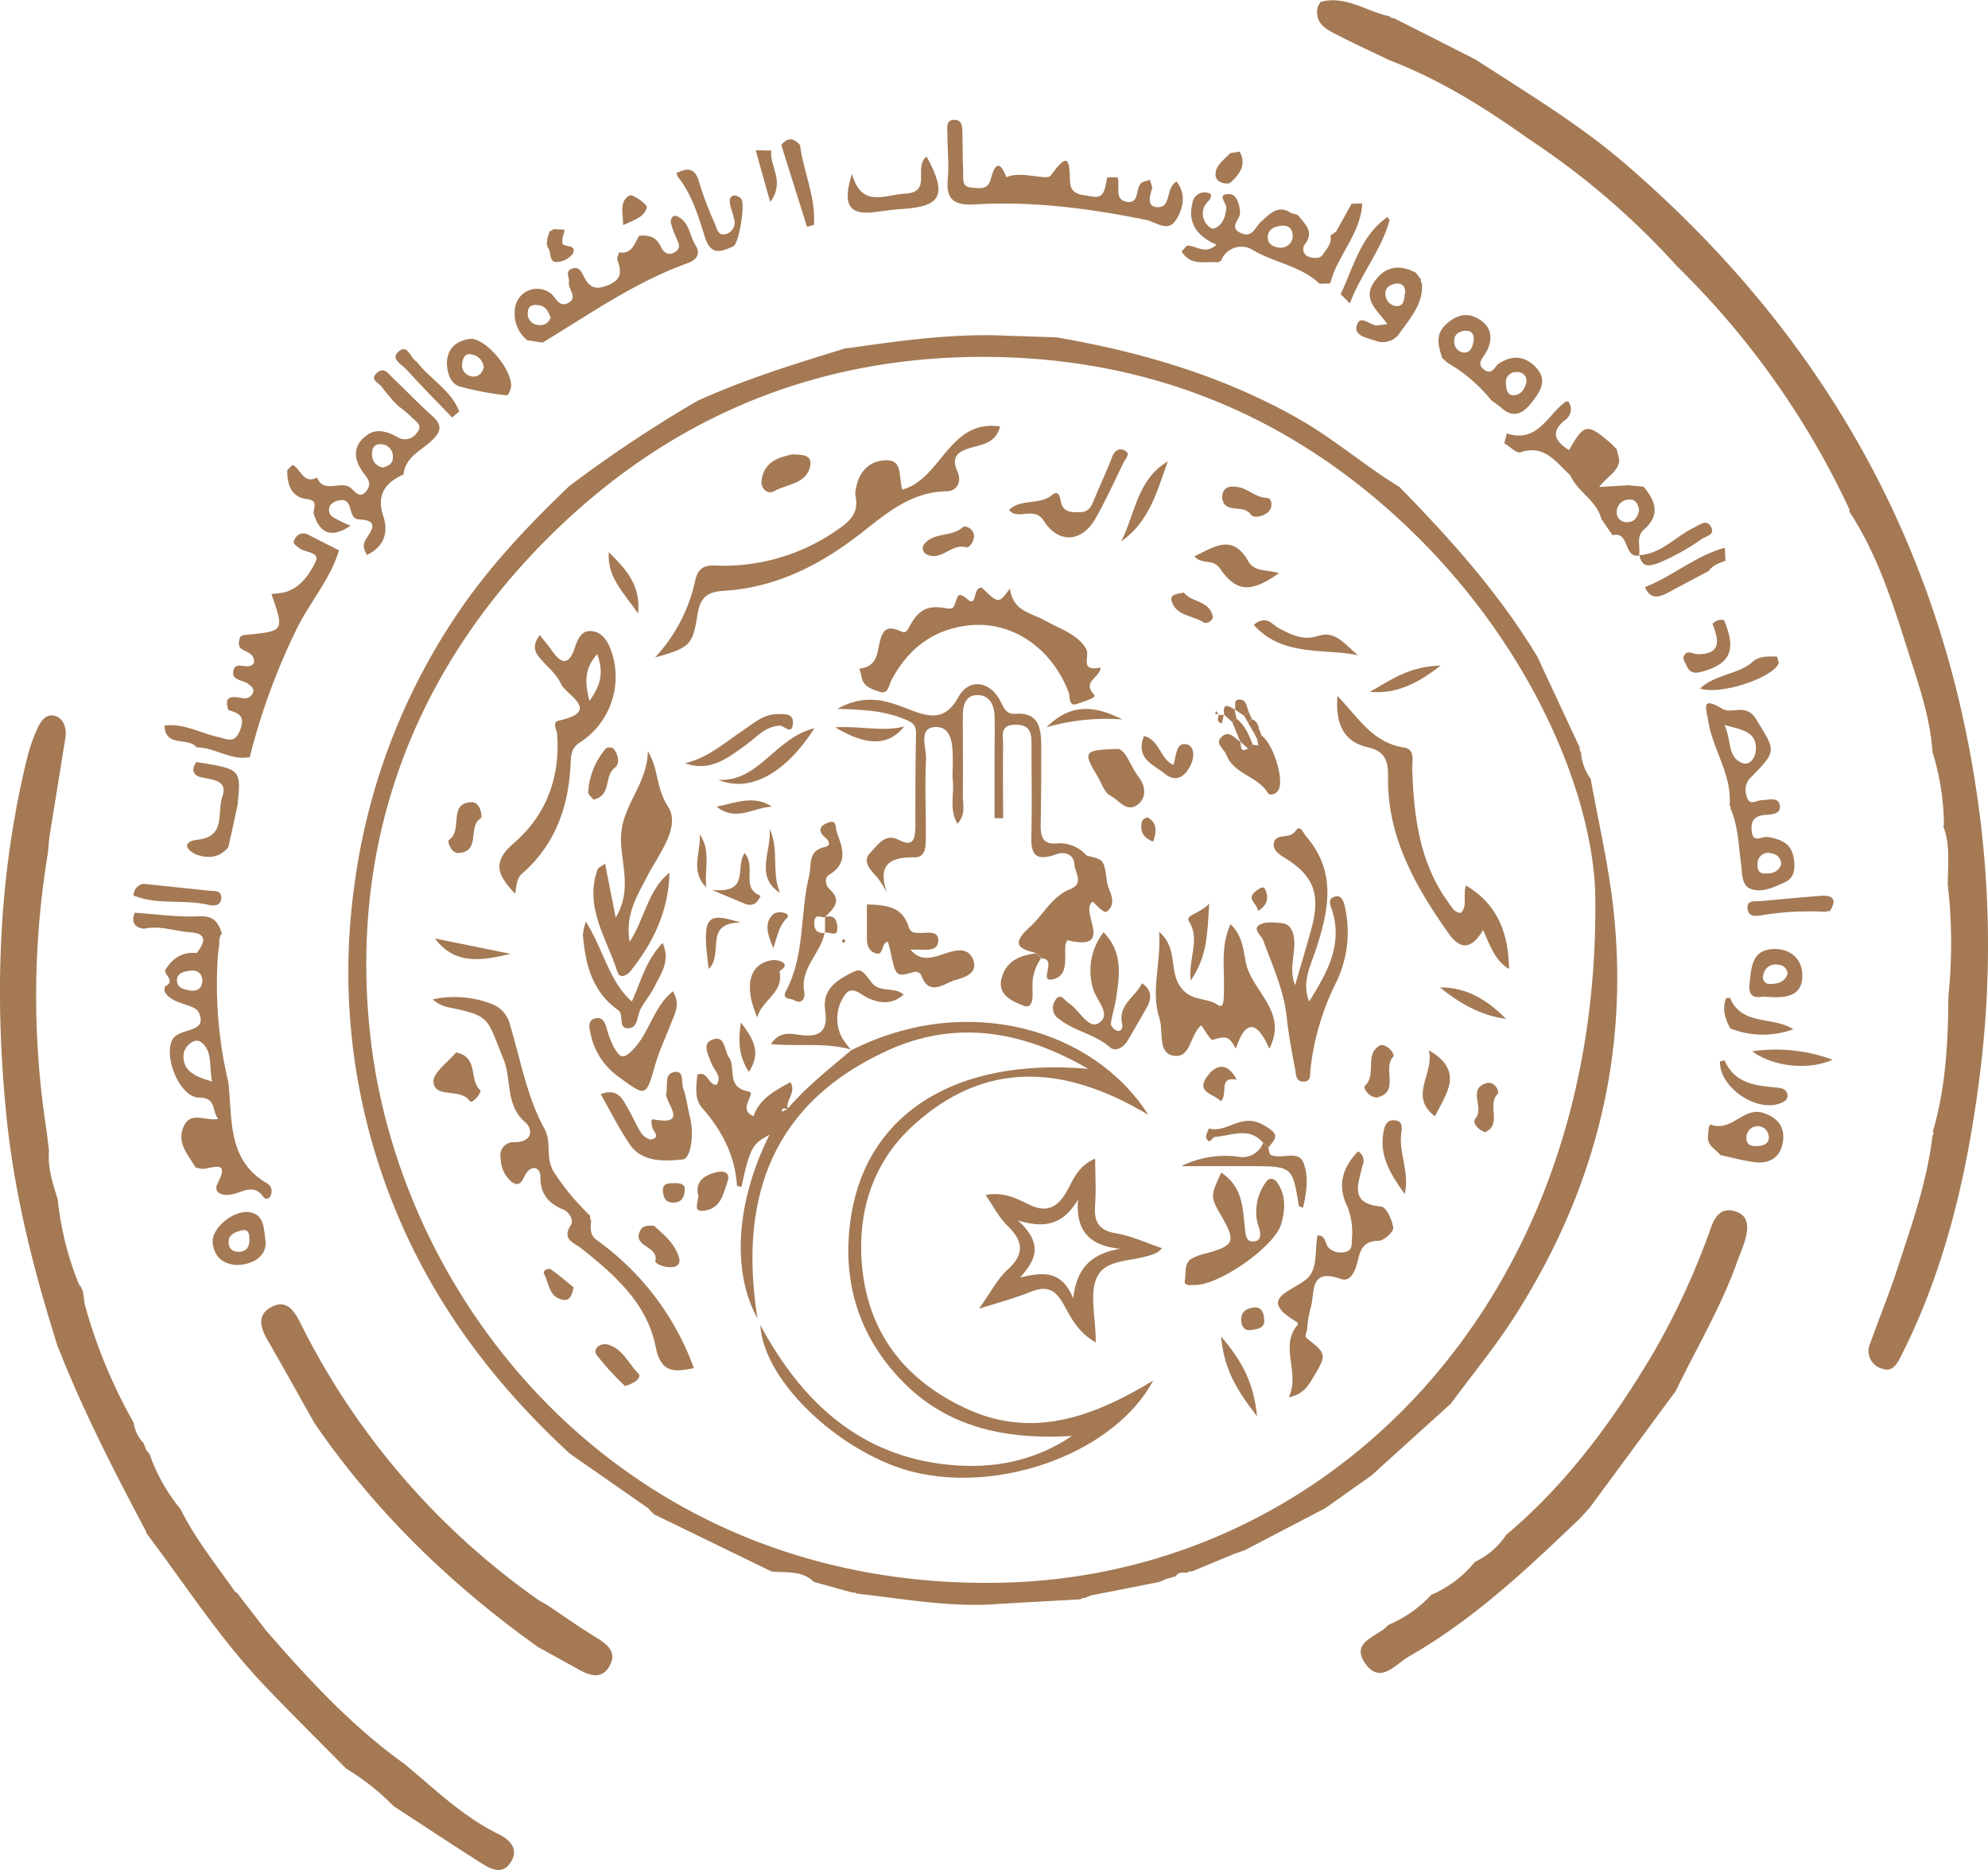 <svg xmlns="http://www.w3.org/2000/svg" viewBox="0 0 373.28 351.07"><defs><style>.cls-1{fill:#a47954;}</style></defs><g id="Layer_2" data-name="Layer 2"><g id="Layer_1-2" data-name="Layer 1"><path class="cls-1" d="M223.77,295a1.16,1.16,0,0,0-.93.26c-.78-.09-1.57-.19-2.07.64l-1.92.55-1.08.49-13,2.57-1.06.46-.46,0-.38.25c-5.44.31-10.89.59-16.33.93-8.65.54-17.13-1.07-25.66-2l-.41-.2-.45,0-6.14-1.7a6.33,6.33,0,0,0-1-.25c-2.28-2.27-5.26-1.73-8-2h0L122.8,284.26l-.12-.12-.84-.85-.1-.15L107,272.88c-14.34-13.21-25.8-28.42-33.11-46.67a117,117,0,0,1-7.36-59.91,118.64,118.64,0,0,1,19.13-50.75c6-9,13.42-16.83,21.22-24.29a244.12,244.12,0,0,1,24.05-16h0c9.05-4.13,18.53-7,28-9.94l.06.07c9.24-1.31,18.47-2.64,27.84-2.45l11.58.39c15.9,2.75,31.19,7.22,45.36,15.25,6.64,3.77,12.39,8.77,18.85,12.74h.05c9.12,9.28,17.8,18.93,24.79,30l1.19,1.93q4,8.58,8,17.15a.69.69,0,0,0,.2.75,9.52,9.52,0,0,0,1.83,5.05v0c1.43,8,3.28,15.86,4.2,23.87,3.17,27.62-3.34,53.1-18.12,76.48-3.76,6-8.29,11.43-12.47,17.12l-.07,0L257.48,277l-8.65,6.12L233.73,291l-2,.7Zm75.75-127.71c-.72-18.5-11.81-45.61-34.43-67.56C242.27,77.63,214.81,66.65,183,67c-31.34.38-58.15,12.07-80.13,34-25.84,25.82-37.36,58.1-33.3,93.79,5.78,50.77,48.54,103.6,118.09,102.32C249.46,296,301,244.08,299.52,167.33Z"/><path class="cls-1" d="M277.12,11.21c9.75,6.34,19.76,12.31,28.57,20C341.61,62.32,364,101,371.08,148.31a193.83,193.83,0,0,1,.7,53.19c-2.3,18.34-6.36,36.32-14.8,53-.87,1.74-1.69,3.06-3.53,2.44a3.44,3.44,0,0,1-2.28-4.8c1.68-4.69,3.57-9.31,5.12-14.05,2.67-8.19,5.58-16.34,6.58-25a.4.4,0,0,0,.05-.64c2.43-8.29,2.87-16.81,2.92-25.38a96.9,96.9,0,0,0-.11-21c0-3.7.52-7.44-.86-11L365,155a47,47,0,0,0-2.14-13.83v0c-.41-6.18-2.38-12-4.24-17.82-3-9.42-5.87-18.94-11.39-27.33l.07-.31A156.17,156.17,0,0,0,314.91,50a144.92,144.92,0,0,0-28-24c-8.15-5.83-16.62-11.09-26-14.69l-.14-.07c-3.12-1.5-6.27-2.93-9.35-4.52-2.19-1.12-4.68-2.16-4-5.44l.51-.91c4.78-1.31,8.64,1.81,13,2.69a.8.8,0,0,0,.79.34l15.22,7.71Z"/><path class="cls-1" d="M10.93,253.07c-4.52-14.23-8.22-28.64-9.72-43.56-2.27-22.61-1.56-45,3.88-67.19a32.77,32.77,0,0,1,1.75-5.17c.65-1.52,1.68-3.32,3.53-2.75,1.65.5,2.18,2.39,1.9,4.17-1,6.2-2,12.4-3,18.59-.09,1-.19,2-.28,3a164,164,0,0,0-.21,52.32l.42,3.61c-.25,3.15.68,6.07,1.64,9l0,.1a58.11,58.11,0,0,0,4,15.94c1.05,1.13.78,2.64,1.15,4A97.05,97.05,0,0,0,25,266.89l.09.19a7,7,0,0,0,1.88,3.83l.48,1.27.54.67.14.2a32.92,32.92,0,0,0,5.75,10.21c2.71,5.46,6.5,10.21,10,15.16v-.07a1,1,0,0,0,.61.64l5.47,7.09c7.92,9.09,16.06,17.95,25.93,25,5.7,4.7,11,9.94,17.76,13.24,1.85.89,3.9,2.65,2.28,5.21s-3.81,1.31-5.65.15c-5.11-3.23-10.15-6.58-15.22-9.88l-1.17-.77A45.63,45.63,0,0,0,65,332h0c-5.12-5.19-10.31-10.31-15.34-15.59-8.38-8.78-14.91-19-22.2-28.64l0-.22C21.48,276.26,15.67,265,11,253.13Z"/><path class="cls-1" d="M298.51,283c-.57.64-1.15,1.27-1.73,1.91-10,9.59-20.1,19.12-32.25,26.05-2.45,1.39-5.29,5.25-8.07,1.45-3.15-4.31,2.25-5.09,4.12-7.3l.29-.17a23.22,23.22,0,0,0,8-5.69l.16,0a21.1,21.1,0,0,0,7.81-5.94l.1-.12a14.43,14.43,0,0,0,5.83-5l.11-.13c11.42-9.61,20.07-21.47,27.62-34.2a139.83,139.83,0,0,0,10.78-23.46c.75-2.07,1.91-3.72,4.33-3.07,2.8.74,2.7,3,2.11,5.26-.38,1.43-1,2.8-1.51,4.2-3,8.44-7.6,16.15-11.49,24.18l-.05.12Z"/><path class="cls-1" d="M59,267.07c-2.92-5.19-5.81-10.4-8.78-15.55-1.3-2.25-2-4.64.59-6.09,2.93-1.66,4.39.53,5.63,3a139.28,139.28,0,0,0,44.58,51.86c.54.37,1.14.65,1.72,1,3.12,2.08,6.17,4.27,9.38,6.21,2,1.23,3.67,2.65,2.42,5.07-1.41,2.76-3.71,2.05-5.91.81-2.55-1.43-5.13-2.83-7.69-4.25l-.12-.1C84.54,297.39,70.36,283.66,59,267.07Z"/><path class="cls-1" d="M41.32,176.07a1,1,0,0,0-.11.92c-.09.72-.19,1.44-.28,2.16a79.29,79.29,0,0,0,1.94,24c.82,7-.27,14.63,7.3,19a1.72,1.72,0,0,1,.69,2.15c-.23.79-1,1-1.44.32-1.79-2.42-3.72-.89-5.73-.45-2.31.51-3.62-.51-2.85-2,2.44-4.63-1-2.81-2.88-2.74l-1.21-.25c-1.39-2.38-3.62-4.6-2.29-7.66s4.06-1,6.51-1.48c-1.23-1.51-.28-4-3.57-4-3.55,0-6.58-7.27-5.15-10.64,1.13-2.69,6.8-1.23,5.13-5.23-.77-1.87-5-1.41-6.46-4a2.22,2.22,0,0,1,.07-1c2-1,0-2,0-3,1.34-2.26,3.22-3.54,5.94-3.27,1.46-1.84,2.16-3.65-1.13-3.88-2.93-.21-5.79-1.34-8.78-.68-1.92-.25-2.33-1.36-1.73-3,4.05.26,8.11.86,12.14.67,2.79-.14,3.59,1.21,4.24,3.29l-.25.23A.64.64,0,0,0,41.32,176.07ZM39.82,203c-.59-2.92.15-5.9-2.21-7.46-1.12-.74-3,.87-3.14,2.39C34.24,200.91,36.46,202.09,39.82,203ZM38,184c-.13-1.48-1.09-1.94-2.38-1.77s-2.46.54-2.39,1.92,1.47,1.62,2.57,1.79C37.15,186.13,38,185.43,38,184Z"/><path class="cls-1" d="M63.65,103.31c-1.66,5.55-5.62,9.87-8.06,15a122.12,122.12,0,0,0-8.69,23.81c-3.57.7-6.55-1.82-10-1.83-1.54-2-5.91.09-6-4.09,3.58-.47,6.67,1.41,10,2.14,1.8.39,3.17,1.38,4.2-1.35s-.4-3.13-2.23-3.7c-.92-2.85.83-2.53,2.63-2.25a1.67,1.67,0,0,0,2-1c.28-.77-.31-1.18-.82-1.6-1-.86-3.42-.61-2.81-2.72.5-1.77,2.87.29,3.81-1.28.18-1.51-1-1.92-2-2.42s-.89-1.28-.7-2.09.95-.73,1.59-.79c6.79-.69,6.79-.7,4.4-7.65a16.43,16.43,0,0,0,2.44-.3c3-.8,4.66-3.37,5.82-5.68,1-2-2.17-1.72-3.23-2.76-.38-.38-1.24-.69-.65-1.55a1.79,1.79,0,0,1,2.5-.84C59.85,101.38,61.75,102.35,63.65,103.31Z"/><path class="cls-1" d="M216.36,35.22c-.41,1.42-1.16,3.51.86,3.67,2.85.21,1.51-3.6,3.71-4.82,1.87,2.43,1.22,5.09-.1,7.19-1.56,2.49-3.73.38-5.71,0-10.53-2.12-21.17-3.54-31.94-2.9-3.8.23-5.62-.64-5.22-4.79.27-2.79-.08-5.64-.07-8.47,0-1.06-.36-2.67,1.39-2.6,1.57.07,1.39,1.59,1.43,2.72.08,2.32,0,4.65.15,7,.06,1.22-.43,2.89,1.62,3,1.42.09,3,.54,3.56-1.62s1.49-4.15,2.91-.34c2.88-1.27,7.61.73,8.36-.32,3.42-4.77,3.49-2.69,3.61,1.17.08,2.67,2.56,2.44,4.06,2.77,2.68.59,2.46-2,2.94-3.59l1.93,0c.54,1.57-.75,4.13,1.68,4.59s1.65-2.36,2.67-3.43c.39-.41,1.14-.48,1.73-.7Z"/><path class="cls-1" d="M53.94,88.27c.33-.34.65-.69,1-1,1.55.75,2,3.69,4.59,2.38,1.33,3.24,4.68.25,6.53,2.12.69.68,1.65,1.94,2.82.27.86-1.23.33-2-.44-3-2-2.56-2.45-5.24.48-7.37,1.79-1.31,3.82-.66,5.66.36a2.65,2.65,0,0,0,3.57-.63c1.51-1.64-.21-2.33-1-3.21a16.7,16.7,0,0,0-2.28-1.89l-1-1c-.73-.88-1.5-1.74-2.18-2.66s-2.36-1.34-.87-2.68c1.28-1.14,2.11.2,2.87.92,2.53,2.37,4.88,4.92,7.48,7.2,2.11,1.85,1.52,3.13-.24,4.76-2,1.83-4.83,3-5.16,6.23C72.27,90.59,70.63,93,72,97c1,3.11,0,5.72-3.14,7.18-.36-.88-.88-1.62-.26-2.75.84-1.52,3-3.75-1.15-3.92-2.36-.1-.87-4.07-3.69-3.59a2.67,2.67,0,0,0-1.63.8A1.6,1.6,0,0,0,62.4,97a23.12,23.12,0,0,0,3.42,1.68c-3.47,2.37-5.77,1.55-6.89-2.18-.28-.93,1.12-2.53-1.33-2.82C54.68,93.31,53.89,90.94,53.94,88.27Zm18-.52c1-.28,1.86-.71,1.83-1.91a2.28,2.28,0,0,0-2.43-2.45c-1.28,0-1.55,1.11-1.48,2.07A2.38,2.38,0,0,0,71.9,87.75Z"/><path class="cls-1" d="M282.46,83.21l.47-1.84c5.83,1.89,7.65-3.57,11.11-6h.45a2.49,2.49,0,0,1-.65,3.51c-2.86,2.28-1.76,4,.77,5.62,2.79-4.94,3.41-5.06,7.55-1.54.5.42.94.92,1.41,1.38l.48,2c-.13,2.21-2.32,3.09-3.76,5.07l5.52-.32,2.8.27c2.21,2.62,3.21,5.29.11,8-1.68,1.44-.58,3.35-1,5l.06-.07c-3,.5-1.76-4.66-5-3.82-.71-1-1.42-2.07-2.12-3.11-.9-3.45-4.44-5-5.81-8.13-2.68-2.43-4.82-5.91-9.47-4.29C284.68,85.05,283.45,83.78,282.46,83.21Zm25.3,12.57c-.14-1.1-.63-2.06-1.76-2a2.33,2.33,0,0,0-2.43,2.51,1.8,1.8,0,0,0,2,1.72C306.93,98,307.53,97,307.76,95.78Z"/><path class="cls-1" d="M324.76,151.16c.48-5.7-3.13-10.37-4-15.75-.38-2.39-1.47-4.83,2.64-2.36,1.82,1.1,4.43-1.2,6.37,2,3.6,5.94,4,5.78-1,10.86a3.31,3.31,0,0,0-.79,3.6c.46,1.9,1.81.72,2.83.69,1.27,0,3.1-.71,3.38,1s-1.69,1.67-2.87,1.79c-1.91.19-2.58,1.09-2.42,2.95.21,2.5,1.95,1,3,1.18,2.27.36,4.28,1.08,4.82,3.57.4,1.83.42,4-1.49,4.88s-4.51,2.18-6.66,1.22c-1.63-.72-1.45-3.19-1.69-4.93-.47-3.39-.52-6.85-1.94-10.06A.61.61,0,0,0,324.76,151.16Zm-.95-15.08c1.35,3,.5,6.13,3.42,7.18,1.22.43,2.39-.86,2.46-2.47C329.86,137.32,327.22,137.05,323.81,136.08Zm10.63,26.19a2,2,0,0,0-1.76-2.06,2,2,0,0,0-2.66,2.08c-.08.93.23,1.65,1.27,1.68C332.64,164,333.91,163.8,334.44,162.27Z"/><path class="cls-1" d="M99,63.87a6.41,6.41,0,0,1-2.33-5.7,4.2,4.2,0,0,1,6.56-3.23c1.14.71,1.62,2.92,3.5,1.91s-.14-2.57.09-3.91c.15-.85-.79-2,.54-2.5s1.82.55,2.23,1.4c1.06,2.17,2.3,2.69,4.72,1.63,2.59-1.14,2.33-2.64,1.62-4.66-.14-.39.18-1,.3-1.43,2.44.4,2.88-1.64,3.78-3.12,1.79-.19,3.22.2,4.05,2,.51,1.13,1.44,1.9,2.77,1,1.14-.77.54-1.71.15-2.62a16.16,16.16,0,0,1-1-2.76c-.13-.61.26-1.6,1-1.33,2.48.92,2.44,3.68,3.64,5.54,1,1.61.12,2.74-1.6,3.35C119.14,53,110.69,59,101.88,64.31Zm4.4-4.26c-.44-1.06-.9-2.16-2.24-2.32-1.06-.13-2,0-2.06,1.4a2.09,2.09,0,0,0,2,2.31A2,2,0,0,0,103.38,59.61Z"/><path class="cls-1" d="M222.83,46.12c1.72-.13,3.35,1.82,5.6-.18-3.51-1.51-5.51-4-4.53-7.8a2.3,2.3,0,0,1,3.43-1.72c.26,1-.64,1.37-1,2a3.13,3.13,0,0,0,.25,3.69c.44.5,1,1.05,1.67.68,1.46-.77,1.87-2.28,2-3.71.11-1-2-2.76.69-2.64,1.23.06,1.89,2,1.89,3.58,0,1.25-2.19,2.65.16,3.73,2.19,1,2.71-1.18,3.85-2.19,1.6-1.4,3.11-3.21,5.58-1.58l1.27.37c1.18,1.62,3.18,3,1.38,5.43a1.52,1.52,0,0,0,.67,2.42c1,.35,2.22.36,2.71-.49.61-1,1.72-2,1.36-3.5l1.06-.73,2.91-5.23,2-.06c-.27,5.69-4.67,9.73-6,15l-2,.08c-3.51-3.37-8.47-3.91-12.52-6.33a4.06,4.06,0,0,0-6,2.08H229l-.2.23c-2.43-.26-5.26.79-6.92-2.06ZM242.71,44c-.17-1.51-1.25-1.79-2.45-1.58s-2.19.72-2.22,2.13,1.37,1.92,2.32,1.94A2.21,2.21,0,0,0,242.71,44Z"/><path class="cls-1" d="M270.79,67.21c-.7-2.23-1.38-4.43.76-6.36,1.95-1.76,4-2.35,6.31-.84s2.47,3.72,1.2,6.1c-.57,1.06-2,2.16-.29,3.36,1.49,1,1.89-.76,2.75-1.29,2.45-1.51,4.71-1.41,6.75.66,2.34,2.37,1.11,4.4-.54,6.55s-3.51,3.39-6,1L280,75.12a29.51,29.51,0,0,0-8.18-7Zm15.83,4.45a1.66,1.66,0,0,0-1.85-1.81,1.88,1.88,0,0,0-2,2.18c0,1,.31,2.21,1.42,2.17C285.58,74.16,286.37,73,286.62,71.66Zm-9.9-7.73c.08-1.25-.43-1.94-1.66-1.83s-2.14.78-2,2.17a2,2,0,0,0,1.84,1.92C276.22,66.21,276.49,65,276.72,63.93Z"/><path class="cls-1" d="M267,53.21c.26,3.82-2.19,6.48-4.16,9.28A3.78,3.78,0,0,1,258.39,64c-1.46-.52-4-.89-3.7-2.6.56-2.76,2.59-.15,4-.32l1.79-.24c-1.65-2.48-4.74-4.46-2.52-7.82,1.65-2.49,3.93-3.42,6.85-2.31l1,.45c.34.43.67.86,1,1.28A.81.81,0,0,0,267,53.21Zm-3.14,1.73c0-1.23-.62-1.87-1.82-1.68s-2.17.91-1.86,2.34a2.26,2.26,0,0,0,2.05,1.86C263.76,57.47,263.62,56,263.82,54.94Z"/><path class="cls-1" d="M42.86,159.07c-1.65,1.94-3.69,2.15-6,1.35-2.46-1.16-2.21-2.53.24-2.79,5.4-.57,3.62-5.14,4.63-8,1.13-3.12-1.67-3.24-3.78-3.68-1.77-.36-2.08-1.43-1.08-2.9,8.41,1.32,8.41,1.32,7.74,8.07C44.05,153.79,43.46,156.43,42.86,159.07Z"/><path class="cls-1" d="M127,32.5c2-1,3.48-1.09,4.25,1.6a60.59,60.59,0,0,0,2.94,7.8c.38.87.58,2.58,2.25,2A2.25,2.25,0,0,0,137.81,41c-.21-1-.6-1.89-.76-2.86-.1-.63,0-1.42.89-1.44a1.83,1.83,0,0,1,1.23.6c.81.92-.4,8.44-1.49,8.94-2.21,1-4.2,1.83-5.31-1.7-1.24-4-2.46-8.07-5.16-11.43A1.77,1.77,0,0,0,127,32.5Z"/><path class="cls-1" d="M323.79,199c1.89,4.44,5.9,4.79,9.91,5.17.83.08,1.69.24,1.91,1.25.16.77-.3,1.22-.94,1.52-4.5,2.17-11.86-2.68-11.72-7.72A1.65,1.65,0,0,0,323.79,199Z"/><path class="cls-1" d="M333.66,123.23c.1.49.44,1.1.26,1.43-1.49,2.79-11.12,5.87-14.7,4.58,2.8-2.62,6.77-2.57,9.57-4.74C330.14,123.05,331.93,123.26,333.66,123.23Z"/><path class="cls-1" d="M342.79,171.17a55.68,55.68,0,0,0-11.82.6c-1.09.21-2.58.46-2.82-1.09-.27-1.83,1.39-1.42,2.42-1.52q5.64-.54,11.29-1c2.43-.18,3.07.78,1.71,2.88l-.41,0Z"/><path class="cls-1" d="M26.91,165.91c4.07.43,8.15.83,12.22,1.28,1,.12,2.6-.2,2.4,1.58-.15,1.29-1.42,1.32-2.35,1.1-4.64-1.12-9.56.09-14.1-1.77A2.21,2.21,0,0,1,26.91,165.91Z"/><path class="cls-1" d="M308.87,110.2c5.22-2,9.49-5.91,15-7.37,0,.81.07,1.62.11,2.42-1.16.47-2.39.82-3.14,1.94-2.56,1.36-5.12,2.69-7.66,4.07C311.38,112.23,309.82,112.51,308.87,110.2Z"/><path class="cls-1" d="M324.79,187.21c2.16,5.44,8.13,3.51,11.93,6a16.56,16.56,0,0,1-11.83-.16v0c-1-1.83-1.6-3.71-.73-5.78A.5.5,0,0,0,324.79,187.21Z"/><path class="cls-1" d="M151.53,42.57,146.7,27.22c1.16-1.48,2.33-1.35,3.51,0,.63,5,3,9.78,2.62,15Z"/><path class="cls-1" d="M251.73,55.22c2.46-5.14,3.73-11,8.86-14.52a.49.49,0,0,0,.36.51c-1.52,5.71-5.47,10.27-7.49,15.74Z"/><path class="cls-1" d="M84.9,78.37c-2.87-3-5.82-5.92-8.57-9-.82-.92-3.16-2-1.44-3.43s2.15,1.33,3.34,1.94c2.48,3.29,6.44,5.31,8,9.35Z"/><path class="cls-1" d="M323.72,116.41c2.34,5.58,1.25,8.15-4.06,9.65-1.22.34-2.3.43-2.92-1-.25-.56-.77-1.25-.62-1.69.54-1.59,1.63-.58,2.69-.57,4.57,0,3.85-2.79,2.75-5.67A2.15,2.15,0,0,1,323.72,116.41Z"/><path class="cls-1" d="M232.77,28.46c1.38,2.48-.09,4.33-1.68,5.78-.58.54-2.65.07-2.83-1.17-.26-1.94,1.55-3,2.72-4.33Z"/><path class="cls-1" d="M144.84,28.27c-.47,2.88,2.7,5.67-.22,9.66-1.07-3.8-1.9-6.76-2.73-9.73Z"/><path class="cls-1" d="M106,43.19c-.14.89-.66,2-.31,2.61s2.71.06,1.84,1.87a4,4,0,0,1-2.87,1.51c-1.6.15-1.13-1.64-1.67-2.51-.66-1.07-.09-2.21.21-3.3a.69.69,0,0,0,.66-.35l2.05.08Z"/><path class="cls-1" d="M323.05,216.85c-.86-1.14-2.52-1.72-2.35-3.57.08-.81.08-2.34.59-2.16,3.8,1.41,6.07-3.31,9.65-2.24,2.7.8,4.29,2.56,3.82,5.5s-2.53,4.15-5.38,3.77c-2.11-.28-4.19-.86-6.28-1.3Zm4.86-3.17c.07,1.36,1,1.5,2.08,1.46,1.25-.06,2.36-.53,2.1-2a2.07,2.07,0,0,0-2.1-1.74A2.16,2.16,0,0,0,327.91,213.68Z"/><path class="cls-1" d="M331.51,187.1c-.89-.14-3.4,1-3-2.58.37-3.07.47-6.24,4.51-6.37,3.28-.1,5.48,2,5.4,5.13C338.34,187,335.38,187.45,331.51,187.1Zm4.14-4.26a1.77,1.77,0,0,0-1.75-1.74,2.32,2.32,0,0,0-2.82,2,1.24,1.24,0,0,0,1.3,1.61C333.64,184.66,335,184.55,335.65,182.84Z"/><path class="cls-1" d="M329,197.34a31,31,0,0,1,15.11,1.59C339.46,201,332.83,200.2,329,197.34Z"/><path class="cls-1" d="M174,29.39c3.92,7.25,2.8,9.4-4.76,9.85-1.65.1-3.3.37-4.94.57-4.85.6-6.18-1.23-4.34-7.17,1.86,6.49,6.11,3.92,10,3.71C175.17,36.07,171.38,31.34,174,29.39Z"/><path class="cls-1" d="M117,42.26c0-2.27-.79-4.48,1.23-5.57.58-.31,3.35,1.71,3.23,2.2C121,40.8,119,41.32,117,42.26Z"/><path class="cls-1" d="M83.91,68.34c0-3.17,2-4.3,4.11-4.7,3.06-.58,8.75,6.39,7.85,9.39-.13.44-.5,1.22-.66,1.19a53.9,53.9,0,0,1-9-1.71C84.45,71.91,84,69.77,83.91,68.34Zm6.93.65a2.68,2.68,0,0,0-2.14-2.42c-1.29-.41-1.79.59-1.91,1.63a2.09,2.09,0,0,0,1.9,2.46C89.79,70.83,90.52,70.08,90.84,69Z"/><path class="cls-1" d="M44.63,237.46c-2.4-.05-4.4-1.22-4.7-4.21-.27-2.59,3.83-6.16,6.92-5.7,2.87.43,2.69,3.34,3,5.39C50.16,235.47,47.92,237.34,44.63,237.46ZM45,235c1.74-.21,1.9-1.46,1.82-2.83-.05-.94-.46-1.48-1.53-1.19-1.31.36-2.53.82-2.35,2.51C43.09,234.63,43.91,235,45,235Z"/><path class="cls-1" d="M307.77,104.22c4.23-.24,6.91-3.59,10.43-5.25,1-.48,2.18-1.52,3-.18,1,1.56-.84,1.86-1.65,2.38a42.29,42.29,0,0,1-8.15,4.52c-2,.73-3.13.69-3.6-1.54Z"/><path class="cls-1" d="M147.89,208.14c3.55-4.2,7.89-7.54,12.05-11.08l-.07.08c21.72-11,45.57-3.93,55.74,12.13-16.1-9.63-30.8-10.11-44.08,1.94-6.95,6.31-10.16,14.74-9.81,24.25.52,13.66,7.43,23.22,19.58,28.9s23.42,2,35.24-5.21c-7.17,13.39-28.21,21.17-44.79,17.23-13.07-3.1-28.29-16.52-29-27.66,7.77,14.41,18.67,24.64,35.53,26.26,8,.77,15.8-.58,23-5.42-11.92.72-23-1.37-31.58-10s-11.85-19.42-9.84-31.6c3.14-19,19.65-29.48,44.47-27.32-12.78-7.4-25.19-9.11-37.59-3.48-21.21,9.63-28.23,27-24.51,50.33C137.49,239,138,226,144.49,213c-2.84,1.66-3.54,1.6-5.27,9.77-.29-.06-.84-.11-.84-.2-.36-5.7-2.84-10.38-6.55-14.61-1.51-1.73-1.09-4.05-.89-6.23,2-.83,2,2,3.6,1.91,1.11-1.6-.46-2.69-.94-4-.6-1.56-1.79-3.65,0-4.42,2.6-1.13,2.33,1.93,3.27,3.26,1.39,2-.6,5.64,3.65,6.4,1.72.31-2.25,3.3.95,4.64,1.16-3.28,4-4.78,6.95-6.38,1.18,2-1,3.35-.47,5-.4.14-1.2-.5-1.12.57Z"/><path class="cls-1" d="M194.67,178.93c-3.81-.87-4.65-1.91-1.21-5,2.5-2.26,4-5.6,7.44-7,2.76-1.09.91-3.11.84-4.66-.08-2-2-2.43-3.3-1.94-5.2,1.93-4.82-1.32-4.76-4.67.1-5.33,0-10.66,0-16,0-1.93-.15-3.57-2.89-3.62-3.14-.05-2.42,2.07-2.44,3.74-.06,4.61,0,9.21,0,13.81l-1.61,0c0-3.77,0-7.55,0-11.32,0-2.67.08-5.33,0-8-.09-2-1-3.8-3.19-3.79-2.33,0-2.76,2-2.77,4,0,5,.06,10,0,15,0,1.57.62,3.31-1,5.16-1.6-2.75-.59-5.52-.87-8.08-.13-1.15,0-2.33,0-3.49-.05-2.78.08-6.67-3.26-6.59s-1.66,4-1.77,6.13c-.25,4.82,0,9.66-.05,14.49,0,1.65.08,3.87-2.14,3.84-4.84-.07-6.9,1.53-5.16,6.62a19,19,0,0,0-1.89-2.95c-1.31-1.4-2.83-3-1.14-4.63,1.32-1.31,2.63-3.7,5.33-2.29s3-.31,3.05-2.43c0-5.83,0-11.66.12-17.48,0-1.61-.45-2.06-2-2.71-3.71-1.59-7.57-1.86-12.78-2,5.42-3,9.49-1.46,13.4.07,3.76,1.46,6.82,2.29,9.32-2.26,1.94-3.54,5.82-3.14,7.82.58.75,1.38,1,2.66,3,2.53,4.31-.29,4.74,2.78,4.75,6,0,5,0,10-.11,15,0,2.13.48,3.6,3.08,3.33a6.79,6.79,0,0,1,4.67,1.43c.4.29.72.83,1.15.93,3,.72,3,.69,3.57,4.92a9.37,9.37,0,0,0,.61,1.88c.47,1.32.63,2.6-.61,3.61-.39.31-1.17-.27-2.68-1.84-2.68,1.68,4.4,9.46-4.74,7.25a2.7,2.7,0,0,0-.4.84c-.22,2.4.68,5.72-2.28,6.48s.88-3.83-2.19-3.92Z"/><path class="cls-1" d="M111,229.11c-.1,1.33-.31,2.69,1,3.64a50.89,50.89,0,0,1,18.29,24.07c-3.37.67-6.16,1.2-7.18-4-1.62-8.21-7.7-13.47-13.91-18.44-1.41-1.13-3.81-1.66-2-4.44.58-.89-.34-2.43-1.42-2.88-2.89-1.19-4.38-3-4.31-6.3,0-1.34-1.4-2.32-2.66-.51-.71,1-1,2.88-2.8,1.57a5.94,5.94,0,0,1-2-4.41,2.46,2.46,0,0,1,2.61-3c3.36,0,3.52-2.41,2-3.74-3.78-3.26-2.5-8-4.11-11.93-3.17-7.65-2.18-8-10.36-9.66a6.21,6.21,0,0,1-2.89-1.48,19.26,19.26,0,0,1,11,.84,5.48,5.48,0,0,1,3.49,3.9c2,6.59,3.15,13.47,6.5,19.59,1.45,2.63-.05,5.6,2,8.46a45.59,45.59,0,0,0,6.58,7.84A1,1,0,0,0,111,229.11Z"/><path class="cls-1" d="M123,123.41a30.68,30.68,0,0,0,7.58-14.62c.78-3.16,3-2.61,5-2.59a37.2,37.2,0,0,0,21.55-6.67c2.38-1.6,4.2-3.23,3.5-6.41a4.17,4.17,0,0,1,.11-1.48c.52-3,2.37-5,5.25-5.22,3.67-.33,2.65,3,3.44,5.49,7.35-2,8.79-13.3,18.35-11.85-.74,3-3.15,3.32-5.32,3.94s-4.08,1.48-2.68,4.52c.82,1.76,0,3.68-2,3.7-6.7.07-11.42,4.22-16.14,7.9-7.7,6-16,10.2-25.79,10.79-3.5.21-4.46,1.67-4.92,4.68C130.05,121.11,129.48,121.62,123,123.41Z"/><path class="cls-1" d="M205.75,252c-3.75-2.17-4.8-5.08-6.29-7.57s-3.1-3-5.76-2c-2.87,1.17-5.89,2-9.87,3.23,2.15-3,3.42-5.54,5.38-7.34,3.28-3,2.87-5.38-.07-8.26-1.61-1.57-2.67-3.71-4.07-5.72,3.08-.66,5.63.52,7.89,1.66,3.82,1.94,5.84.45,7.56-2.76,1.13-2.12,2.08-4.44,5.12-5.75,0,3,.18,5.75,0,8.46-.26,3.1.39,5,3.93,5.57,2.89.48,5.65,1.8,8.62,2.79a5.27,5.27,0,0,1-.86.77c-3.67,1.87-9.28.94-11.18,4.34C204.42,242.48,205.75,247.17,205.75,252Zm-14.23-12.19c4.07-.93,7.75-1.58,10,3.93.65-6,3.68-8.43,8.82-9.33-5.62-.53-8.42-3.24-7.92-9.22-2.36,3.85-5.25,5.81-11.31,3.89C196.1,233.62,194.37,236.64,191.52,239.82Z"/><path class="cls-1" d="M101.35,119.21c.88,1.11,1.64,2,2.26,2.88,1.74,2.58,3.21,2.86,4.3-.44.54-1.65,1.27-3.4,3.22-3.18s3,1.87,3.63,3.7a14.67,14.67,0,0,1-5.88,17.21c-1.57,1-1.67,2.32-1.73,3.8-.33,8.1-2.81,15.29-9.07,20.77-1.2,1.05-1,2.31-1.38,3.8-3-3.22-4.6-5.71-.27-9.43,6.07-5.23,8.79-12.31,8.18-20.47-.07-.89-1-2.29.31-2.58,8.13-1.77,1.34-4.81.42-6.88s-3-3.5-4.35-5.35C100.31,122.12,100.08,120.89,101.35,119.21Zm9.32,12.36c2.2-3,2.69-5.37,1.47-8.78C109.66,125.6,109.82,128,110.67,131.57Z"/><path class="cls-1" d="M189.63,110.48c.58,4.33,4,4.54,6.58,6,2.78,1.56,6.35,2.69,7.75,5.4.74,1.41-1.36,4.29,2.71,3.42-.16,2-3.57,2.61-1.23,5.1.58.62-2,1.27-3.08,1.69-1.82.71-1.36-1.26-1.72-2.19-3.24-8.34-10.7-13.44-18.88-12.49-6.57.77-11.31,4.43-14.38,10.28-.5,1-.62,2.66-2.14,2.19s-3.28-1-3.51-3.05a8,8,0,0,0-.39-1.32c4.29-.41,3.07-4.48,4.53-6.78.64-1,1.79-.81,2.7-.46s1.39.82,2-.3c1.79-3.4,3.34-4.47,7.17-3.78,1.33.24,1.31-.32,1.57-.86.55-1.14.35-2.54,2.39-.8,1.83,1.57.89-2.38,2.67-2.2C187.52,113.36,187.52,113.36,189.63,110.48Z"/><path class="cls-1" d="M251.12,130.63c4,4.19,6.71,8.85,12.46,9.68,2.26.32,1.53,2.57,1.59,4.15.31,8.9,1.37,17.59,6.87,25.06.57.77,1,1.78,2.25,1.86,1.33-1.32.34-3.12.95-5.17,6.27,3.7,8,9.38,8.11,15.68-2.64-1.51-3.61-4.49-4.87-7.3-2.1,3.53-4.19,3.86-6.44.69-6.28-8.87-11.61-18.18-11.41-29.56.05-2.78-.57-4.71-3.71-5.41C252.18,139.26,250.75,135.81,251.12,130.63Z"/><path class="cls-1" d="M121.64,141c2.09,3.44,1.49,6.88,3.77,10.38,2.51,3.83-1.72,8.93-3.89,13.14-1.92,3.7-4.17,7.2-3.3,12.29,2.9-4.48,3.42-9.76,7.49-13-.17,7.1-3,13.16-7.4,18.57-.68.83-2,1.34-2.37.06-2-6.25-6.26-12.09-3.75-19.2.13-.39.73-.6,1.42-1.13.65,3.24,1.25,6.27,2,10.15,3.52-5.89.4-11.24,1.09-16.41S121.65,146.63,121.64,141Z"/><path class="cls-1" d="M245.81,188c3.21-5.16,6.29-10.34,4.41-16.8-.33-1.14-1.09-2.42.38-2.88s1.8,1.23,2,2.25a21.54,21.54,0,0,1-1.83,14.08,48.38,48.38,0,0,0-4.72,16.15c-.11.9.22,2.21-1.26,2.24s-1.41-1.26-1.58-2.16c-.61-3.26-1.25-6.53-1.59-9.82-.52-5.13-2.68-9.72-4.4-14.47-.36-1-2.05-2.12-.8-2.94,1.08-.7,2.89-.51,4.33-.35s2.05,1.38,2.23,2.87c.34,2.87-1.07,5.79.21,8.74,1.06-3.69,2.14-7.22,3.1-10.78,1.72-6.44.28-9.91-5.34-13.27-1-.62-2.1-1.55-1.73-2.75.55-1.77,2.95-.5,4.07-2.16.87-1.29,1.41.45,2,1.1,5.87,6.83,4.12,14.22,1.63,21.69C245.9,181.65,244.46,184.54,245.81,188Z"/><path class="cls-1" d="M217.65,174.92c3.65,3.12,1.72,7.29,4.07,10.43,2,2.72,4.84,1.81,7,3.32,1.18.83,1.05-1.54,1.09-2.5.18-4.11-.72-8.31,1.23-12.68,2.31,2.11,2.43,5,2.89,7.22,1.12,5.44,8,9.13,4.41,16.15-2-4.57-4.26-6.2-6.3,0-1.27-2.4-1.83-2.43-4.36-1.66-.4.11-1.39-1.76-2.12-2.73-2.21,1.73-1.89,6.51-5.45,5.65-2.75-.68-1.64-4.52-2.39-6.91C216,186,218.06,180.78,217.65,174.92Z"/><path class="cls-1" d="M242,262.3c2.18-4.72-1.86-9.55,1.68-13.64a.51.51,0,0,0-.12-.46c-7.36-4.32-1.68-5.47,1.58-7.94,2.41-1.82,1.68-5.49,2.24-8.36,1.74,0,1.31,1.77,2.23,2.45a3.35,3.35,0,0,0,3.25.59c1.21-.42.88-1.62,1-2.55a13,13,0,0,0-1.24-6.73c-1.46-3.73-.25-6.78,2.38-9.53a2,2,0,0,1,.84,2.61c-.72,3.44-2.67,7.2,3.5,7.75.93.08,2.08,2.51,2.26,4,.09.73-1.76,2.43-2.73,2.43-3,0-3.47,1.85-4,4-.4,1.64-1.28,3.83-3.12,3.16-6.2-2.22-4.72,2.95-5.72,5.63a20.59,20.59,0,0,0-.6,3.91c-.09.58-.61,1.18.06,1.7,3.5,2.72,3.6,3,1.36,6.8C245.82,259.77,245,261.7,242,262.3Z"/><path class="cls-1" d="M229.31,220.13c4.1,2.71,4,6.66,4.44,10.39.13,1.11.14,2.69,1.69,2.52s1.26-1.6.9-2.76a7.94,7.94,0,0,1-.28-.95,9.41,9.41,0,0,1,1.72-7.53c.6-.82,1.47-.61,2.05.2,1.69,2.4,1.46,5.1.77,7.67-1.14,4.29-11.82,11.71-16.33,11.55-.75,0-2,.25-1.8-.9.28-1.37-.19-3.14,1.28-4.06a10.86,10.86,0,0,1,2.81-1c5.16-1.43,5.5-2.23,2.89-6.79C227.22,224.6,227.22,224.6,229.31,220.13Z"/><path class="cls-1" d="M170.87,178.15c2,2.58,4.44,1.55,6.75.79,2.06-.68,4.21-1.1,5.11,1.22,1,2.68-1.9,3.39-3.34,3.8-2,.58-5,3.3-6.45-1a1.35,1.35,0,0,0-1.21-.54c-3.51,1-3.5,1-4.52-3.75-.13-.63-.32-1.25-.49-1.9-1.38.26-.66,3-2.62,2.06-1.18-.55-1.34-1.78-1.33-3,0-2,0-4,0-6.05,3.46.11,6.63.29,7.83,4.18.39,1.27,1.37,1.16,2.39,1.17,1.25,0,3.16-.44,3.2,1.34,0,2-1.9,1.84-3.4,1.79l-2,0-.22-.26Z"/><path class="cls-1" d="M207.21,175c3.67,3.77,3,8.06,2.37,12.31-.25,1.63-.77,3.22-1,4.85-.05.41.66,1.19,1.14,1.32.87.23,1.1-.61,1-1.23-.88-3.61,2.46-5.08,3.72-7.68,2,1.38,1.79,3,.77,4.77-1.16,2-2.28,4-3.48,6-.76,1.27-2.27,2.19-3.31,1.27-2.82-2.49-6.64-3-9.56-5.32a2.43,2.43,0,0,1-.79-3.37c.93-1.83,1.82-.11,2.63.41,2,1.27,3.66,5,5.64,3.69,2.5-1.63-.59-4.28-1.13-6.54A11.76,11.76,0,0,1,207.21,175Z"/><path class="cls-1" d="M112.79,205.39c3.07-1.18,4,.75,5,2.46s1.6,3.28,2.58,4.81c.4.61,1.44,1.36,2,1.22,1.75-.46.22-1.52.11-2.27s-.46-1.62.34-1.47c6.72,1.27,1.93-3.3,2.28-4.91s-.44-3.71,1.59-4c1.84-.29,1.19,2,1.6,3.1.63,1.68.77,3.53,1.24,5.27.83,3.06.29,7.91-1.38,8.06-3.14.28-7.54.68-9.92-2.86C116.21,211.82,114.62,208.6,112.79,205.39Z"/><path class="cls-1" d="M154.83,175.11c-.71,3.88-4.66,6.61-3.82,11.09.24,1.28-.51,2.44-2,1.5-.51-.32-2.33,0-1.4-1.74,3.58-6.73,2.56-14.4,4.31-21.51.5-2-.34-4.79,3-5.47,1.21-.24.74-1.19,0-1.79-1.76-1.48-.54-2.43.75-2.83,1.52-.48,1.13,1,1.45,1.87,1.14,3,2.18,5.81-1.46,8-.88.53-.69,2,.09,2.66,2.5,2.28.66,3.73-.85,5.28l0,0c-.79.1-1.94-.8-2,1-.07,1.62.72,2,2,2Z"/><path class="cls-1" d="M126.35,186.08c1.47,2.45.35,4.22-.34,6-1,2.62-2.25,5.18-3,7.87-1.75,6-1.65,6-6.87,2.17a13,13,0,0,1-5.26-8.15c-.19-1-.67-2.48,1-2.83,1.22-.24,1.69.77,2,1.74a17.84,17.84,0,0,0,1.38,3.71c1,1.51,1.44,2.77,3.74.29C122,193.67,122.73,189,126.35,186.08Z"/><path class="cls-1" d="M159.94,197.06c-4.83-1.41-9.85-.6-15.17-1.06,1.73-2.73,4.15-1.83,5.95-1.66,3.86.38,4.68-1.5,4.22-4.67-.49-3.35,1.39-5.14,4-6.56s2.64-1.44,4.73,1.34c1.45,1.94,4.19.72,6,2.23-2,1.87-4.25,1.71-6.49.77-1.57-.65-3.26-2.79-4.68-.47a7.64,7.64,0,0,0-.41,7.8,18.16,18.16,0,0,0,1.77,2.36Z"/><path class="cls-1" d="M110,173c3.39,5.44,4.38,11.24,8.64,15,1.62-3.5,2.53-7.6,5.78-11,1.52,3.51-.37,5.82-1.53,8.21-.72,1.48-1.84,2.76-2.61,4.22-.68,1.26-.47,3.43-2.18,3.58-2.19.19-.85-2.54-2-3.37-4.93-3.47-6.2-8.64-6.65-14.19A12.48,12.48,0,0,1,110,173Z"/><path class="cls-1" d="M189.47,95.73c2.19-2.2,5.74-.83,8.12-2.84,1.07-.9,1.43.27,1.54,1,.34,2.34,2.05,2.3,3.73,2.26,1.9-.05,2.26-1.64,2.84-3,1-2.44,2.18-4.83,3.09-7.31.43-1.2,1.24-1.75,2.19-1.37,1.56.62.31,1.59,0,2.34-1.75,3.57-3.37,7.21-5.36,10.65-2.53,4.36-6.93,4.61-9.61.33C194.12,94.86,191.17,97.83,189.47,95.73Z"/><path class="cls-1" d="M210.06,140.59c1.52.51,2.2,3.28,3.7,5.2,1.23,1.57,1.59,3.61.15,5-2.2,2.11-3.8-.64-5.44-1.45-1.13-.56-1.64-2.38-2.41-3.65C203.27,141.09,203.44,140.74,210.06,140.59Z"/><path class="cls-1" d="M236.9,138.1c2.12,1.45,4.2,8,3.22,10.08-.44.95-1.66,1.24-2,.73-1.93-3.23-6.49-3.55-7.87-7.26-.41-1.09-2.25-2.06-.86-3.35s2.36.22,3.43.88l-.06-.05c.51.48-.25,2.32,1.54,1.42l.89-.75,1.11.14-.27-1.16Z"/><path class="cls-1" d="M240.17,107.59c-5.22,3.68-8,3.64-11.09-.85-1.37-2-3.41-.66-4.82-2.3,3.69-1.77,7.16-4.34,10.1.88C235.57,107.46,237.84,106.86,240.17,107.59Z"/><path class="cls-1" d="M85.63,197.57c4.32.82,2.37,5.12,4.53,7.06.4.35-1.49,2.7-1.92,2.09-1.83-2.62-6.57-.43-6.85-3.59C81.24,201.36,84.21,199.32,85.63,197.57Z"/><path class="cls-1" d="M128.59,143.27c4.43-1,7.63-4,11.15-6.32,1.91-1.29,3.72-2.91,6.23-2.9,1.28,0,3.05-.23,2.92,1.72-.16,2.42-1.69.38-2.51.44-2.73.18-4.28,2.14-6.24,3.56C136.74,142.25,133.35,145,128.59,143.27Z"/><path class="cls-1" d="M238.15,215.43c.14.46.15,1.19.45,1.35,2,1,5.19-1.09,6.18,1.57s.53,5.51-.11,8.36c-.37-.15-.77-.21-.79-.34-1.21-7.43-1.2-7.44-9.08-7.46h-13a18.64,18.64,0,0,1,10.55-1.8,4.15,4.15,0,0,0,4.82-2.57Z"/><path class="cls-1" d="M134.89,146.39c7.67.41,10.63-7.91,18.05-9.69C147.4,145.27,140.79,148.84,134.89,146.39Z"/><path class="cls-1" d="M148.77,85.29c1.68.08,3.69,0,3.38,2-.56,3.62-4.39,3.52-6.81,4.93-1.06.62-2.61-.35-2.33-2.17C143.53,86.72,146.12,85.84,148.77,85.29Z"/><path class="cls-1" d="M255,123c-6.57-1.36-14.07.39-19.6-5.7,2.43-2,3.49,0,4.74.64,2.37,1.22,4.51,2.38,7.42,1.42C250.88,118.27,252.72,121.24,255,123Z"/><path class="cls-1" d="M269.44,209.56c-5.08-3.84,0-8.08-1.17-12.41C275.17,201.11,271.4,205.45,269.44,209.56Z"/><path class="cls-1" d="M219.28,86.6c-2,5.51-3.45,11.35-8.74,15C213.16,96.42,213.52,90,219.28,86.6Z"/><path class="cls-1" d="M195.49,179.87a8.75,8.75,0,0,0-1.62,5.51c0,1.4.32,4.36-1.9,3.33-1.4-.65-4.79-1.69-3.9-5.07s3.56-4.31,6.6-4.71C194.94,179.25,195.22,179.56,195.49,179.87Z"/><path class="cls-1" d="M142.2,191c-2.57-5.85-1.52-10,2.55-10.71a3.13,3.13,0,0,1,2.28.4c1,.89-.7,1.4-.64,1.7C147.18,186.4,143,187.72,142.2,191Z"/><path class="cls-1" d="M85.86,160.13c-1.36-.29-1.89-2.28-1.56-2.48,2.73-1.68-.33-7,4.33-7.07,1.59,0,2,2.77,1.68,3C87.69,155.05,90.47,160.07,85.86,160.13Z"/><path class="cls-1" d="M122.83,230.12c1.78,1.63,4,3.33,4.75,6.27a1.24,1.24,0,0,1-1.07,1.43c-1.43.3-3.57-.56-3.45-1.12.64-2.86-4.5-2.65-2.82-5.74C120.7,230.11,121.49,230,122.83,230.12Z"/><path class="cls-1" d="M214.8,138.16c3,.75,3,4.31,5.53,5.44.56-1.51.37-4.18,2.3-3.91,1.77.25,1.69,2.55.83,4.15-1.07,2-2.69,3.1-4.72,1.42S213.09,142.47,214.8,138.16Z"/><path class="cls-1" d="M282.79,191.27c-4.8-.66-8.77-2.94-12.42-5.92C275.45,185.31,279.37,187.79,282.79,191.27Z"/><path class="cls-1" d="M229.47,93.4c.06-2.36,2-2.17,3.19-1.93,1.79.36,3.14,1.93,5.21,2,1,0,1.12,1.67.45,2.45-.92,1.07-3,1.45-3.51.62C233.47,94.53,229.84,96.65,229.47,93.4Z"/><path class="cls-1" d="M117.36,260.18a50.51,50.51,0,0,1-5.37-5.89c-.72-1,.65-2.24,2-1.92,2.89.7,4,3.57,5.88,5.48C120.59,258.61,119.1,259.7,117.36,260.18Z"/><path class="cls-1" d="M95.9,179.06c-5.06,1.14-10.35,2.34-14.23-2.89Z"/><path class="cls-1" d="M263.77,224.17c-2.65-3.73-4.69-7-4.07-11.21.2-1.42.53-2.85,2.23-2.66s1.24,1.78,1.14,2.8C262.73,216.62,264.67,220,263.77,224.17Z"/><path class="cls-1" d="M111.44,150.09c-.32-.41-1-.9-1-1.36a13.86,13.86,0,0,1,3.34-8.25,1.39,1.39,0,0,1,1.35,0c1,1.07,1.28,2.94.37,3.59C113.32,145.65,114.92,149.37,111.44,150.09Z"/><path class="cls-1" d="M259.33,196.16c1.59.1,2.6,1.86,2.3,2.17-2.14,2.21,1.24,6.54-2.9,7.64-1.25.33-3-1.58-2.41-2.18C258.61,201.63,256,197.63,259.33,196.16Z"/><path class="cls-1" d="M237.19,214.54c-2.67-3.14-6-1.32-9.08-1.12-.49,0-.93,1.63-1.61.22-.21-.43.29-1.2.47-1.82,3.37,1,6-3,10.16-.69,3.19,1.78,2.63,2.37,1,4.3Z"/><path class="cls-1" d="M278.84,212.54c-1.39-.49-2.46-1.85-1.82-2.56,1.82-2-1.64-5.65,2.17-6.67,1.4-.38,2.47,1.57,2,2.05C279.14,207.41,282.13,211.08,278.84,212.54Z"/><path class="cls-1" d="M229.27,250.87c4,4.7,6.13,8.7,6.77,15C232.27,261,229.85,257.18,229.27,250.87Z"/><path class="cls-1" d="M114.32,103.65c3.07,3.07,6.09,6.14,5.48,11.52C117.19,111.29,113.93,108.37,114.32,103.65Z"/><path class="cls-1" d="M182.9,100.57c0,1-.84,2.33-1.47,2.16-2.77-.77-4.65,2.63-7.34,1.38a1.27,1.27,0,0,1-.46-2.07c1.84-2.16,5.07-1.21,7.16-3.08C181.21,98.58,182.74,99.13,182.9,100.57Z"/><path class="cls-1" d="M131.14,224.53c-.75-2.6,1-4.08,3.85-4.57,1.21-.2,2.08.43,1.66,1.67-.83,2.46-1.3,5.43-4.7,5.66C130.21,227.41,131,226,131.14,224.53Z"/><path class="cls-1" d="M139.82,160.15c2.28,2.64-.84,6.57,3,8-.6,1.35-1.47,2.14-3.06,1.46s-2.91-1.23-6.08-2.55C141,167.76,137.93,162.73,139.82,160.15Z"/><path class="cls-1" d="M227.05,169.64c-.38,5.69-.31,9.89-3.49,14.43-.44-4.36,1.87-7.71-.33-11.16C222.51,171.78,225.27,171.51,227.05,169.64Z"/><path class="cls-1" d="M222.3,111.24c1.37,1.86,4.73,1.45,5.41,4.4.18.81-1.1,1.58-1.72,1.19-2-1.31-5.17-1.18-6-4C219.59,111.6,221,111.47,222.3,111.24Z"/><path class="cls-1" d="M210.75,135.05a40.73,40.73,0,0,0-14.26,1.47C200.62,132.5,204.68,132,210.75,135.05Z"/><path class="cls-1" d="M257.19,129.88c3.76-2.07,7.26-4.81,13.32-4.94C265.81,128.6,261.91,130.29,257.19,129.88Z"/><path class="cls-1" d="M134.56,151.42c3.5-.66,6.9-2.27,10.38,0C141.45,151.6,138.11,154.32,134.56,151.42Z"/><path class="cls-1" d="M156.8,136.53c5.08-.29,8.83.9,13-.16C166.85,140,162.89,140.16,156.8,136.53Z"/><path class="cls-1" d="M229.24,206.73c-1.18-1.32-4.47-1.62-2.88-4.21s4-3.46,5.84.14C228.64,202.05,230.69,205.28,229.24,206.73Z"/><path class="cls-1" d="M144.46,155.52c1.93,3.86.32,8.22,2,12.11C141.51,164.38,145.07,159.53,144.46,155.52Z"/><path class="cls-1" d="M133.07,181.88c-1.27-9.77-.61-10.82,6-8.68C132,173.14,136,179.21,133.07,181.88Z"/><path class="cls-1" d="M107.7,241.66c-.4,2.23-1.13,2.49-2,2.33-2.67-.47-2.57-3.07-3.52-4.81-.39-.72.84-1.19,1.26-.9C105.1,239.45,106.65,240.81,107.7,241.66Z"/><path class="cls-1" d="M132.61,166.57c-3.07-3-1-6.6-1.21-9.94C133.56,159.73,132.23,163.25,132.61,166.57Z"/><path class="cls-1" d="M139.1,191.93c2.4,3.12,3.88,5.66,1.52,9.28C138.7,198.3,138.59,195.53,139.1,191.93Z"/><path class="cls-1" d="M235.72,245.41c1.37.07,1.62,1.37,1.67,2.43.08,1.57-1.49,1.68-2.49,1.83-1.54.24-1.92-1.17-1.83-2.27C233.17,246.14,234.21,245.49,235.72,245.41Z"/><path class="cls-1" d="M145.21,178c-1.3-3-1.64-4.92,0-6.39.89-.77,3.5-.2,2.55.72C146.35,173.74,146.08,175.23,145.21,178Z"/><path class="cls-1" d="M128.58,223.24c-.08,2-1,2.54-2.28,2.51s-1.68-.86-1.81-1.93c-.23-1.81,1.09-1.7,2.23-1.73S128.66,222.42,128.58,223.24Z"/><path class="cls-1" d="M236.22,171c-.09-1.4-2.48-2.28-.26-3.83.39-.27,1.25-1,1.6-.24C238.2,168.38,238.14,169.84,236.22,171Z"/><path class="cls-1" d="M216.53,158c-2.07-.81-2.53-2.17-2.09-3.87.08-.32.92-.78,1.1-.67C217.19,154.42,217.26,155.92,216.53,158Z"/><path class="cls-1" d="M232.86,139.18l-1.47-3.61.77-.68c1.63,1.26,2.34,3.09,3.07,4.91l-.89.75-1.54-1.42Z"/><path class="cls-1" d="M154.84,172.17c1.93-.64,2.39.79,2.39,2.05,0,1.93-1.61.51-2.4.89l.08.08c0-1,0-2,0-3.06Z"/><path class="cls-1" d="M231.86,133.22c.25-.65-.33-1.84.76-1.9,1.46-.09,1.45,1.38,1.85,2.35l-.86.7-1.82-1.24Z"/><path class="cls-1" d="M229.87,134.21c-.38-2.44.8-1.73,2-1l-.07-.09c.12.59.25,1.17.37,1.76l-.77.68-1.59-1.43Z"/><path class="cls-1" d="M228.81,134.2h1.06l-.07-.07-.37,1.67c-1.07-.28-.75-1-.54-1.7Z"/><path class="cls-1" d="M235.07,135a2,2,0,0,1,1.28,1.75l-.91.81-1.11-1.91Z"/><path class="cls-1" d="M158.25,176.35c.1,0,.24,0,.3,0s.17.24.13.31c-.19.45-.42.44-.58,0C158.07,176.59,158.2,176.45,158.25,176.35Z"/><path class="cls-1" d="M228.89,134.11l-.77-.1.27-.55.42.74Z"/><path class="cls-1" d="M234.47,133.67l.6,1.29-.74.65-.72-1.24Z"/><path class="cls-1" d="M236.35,136.71l.55,1.39-.83.68-.63-1.26Z"/></g></g></svg>